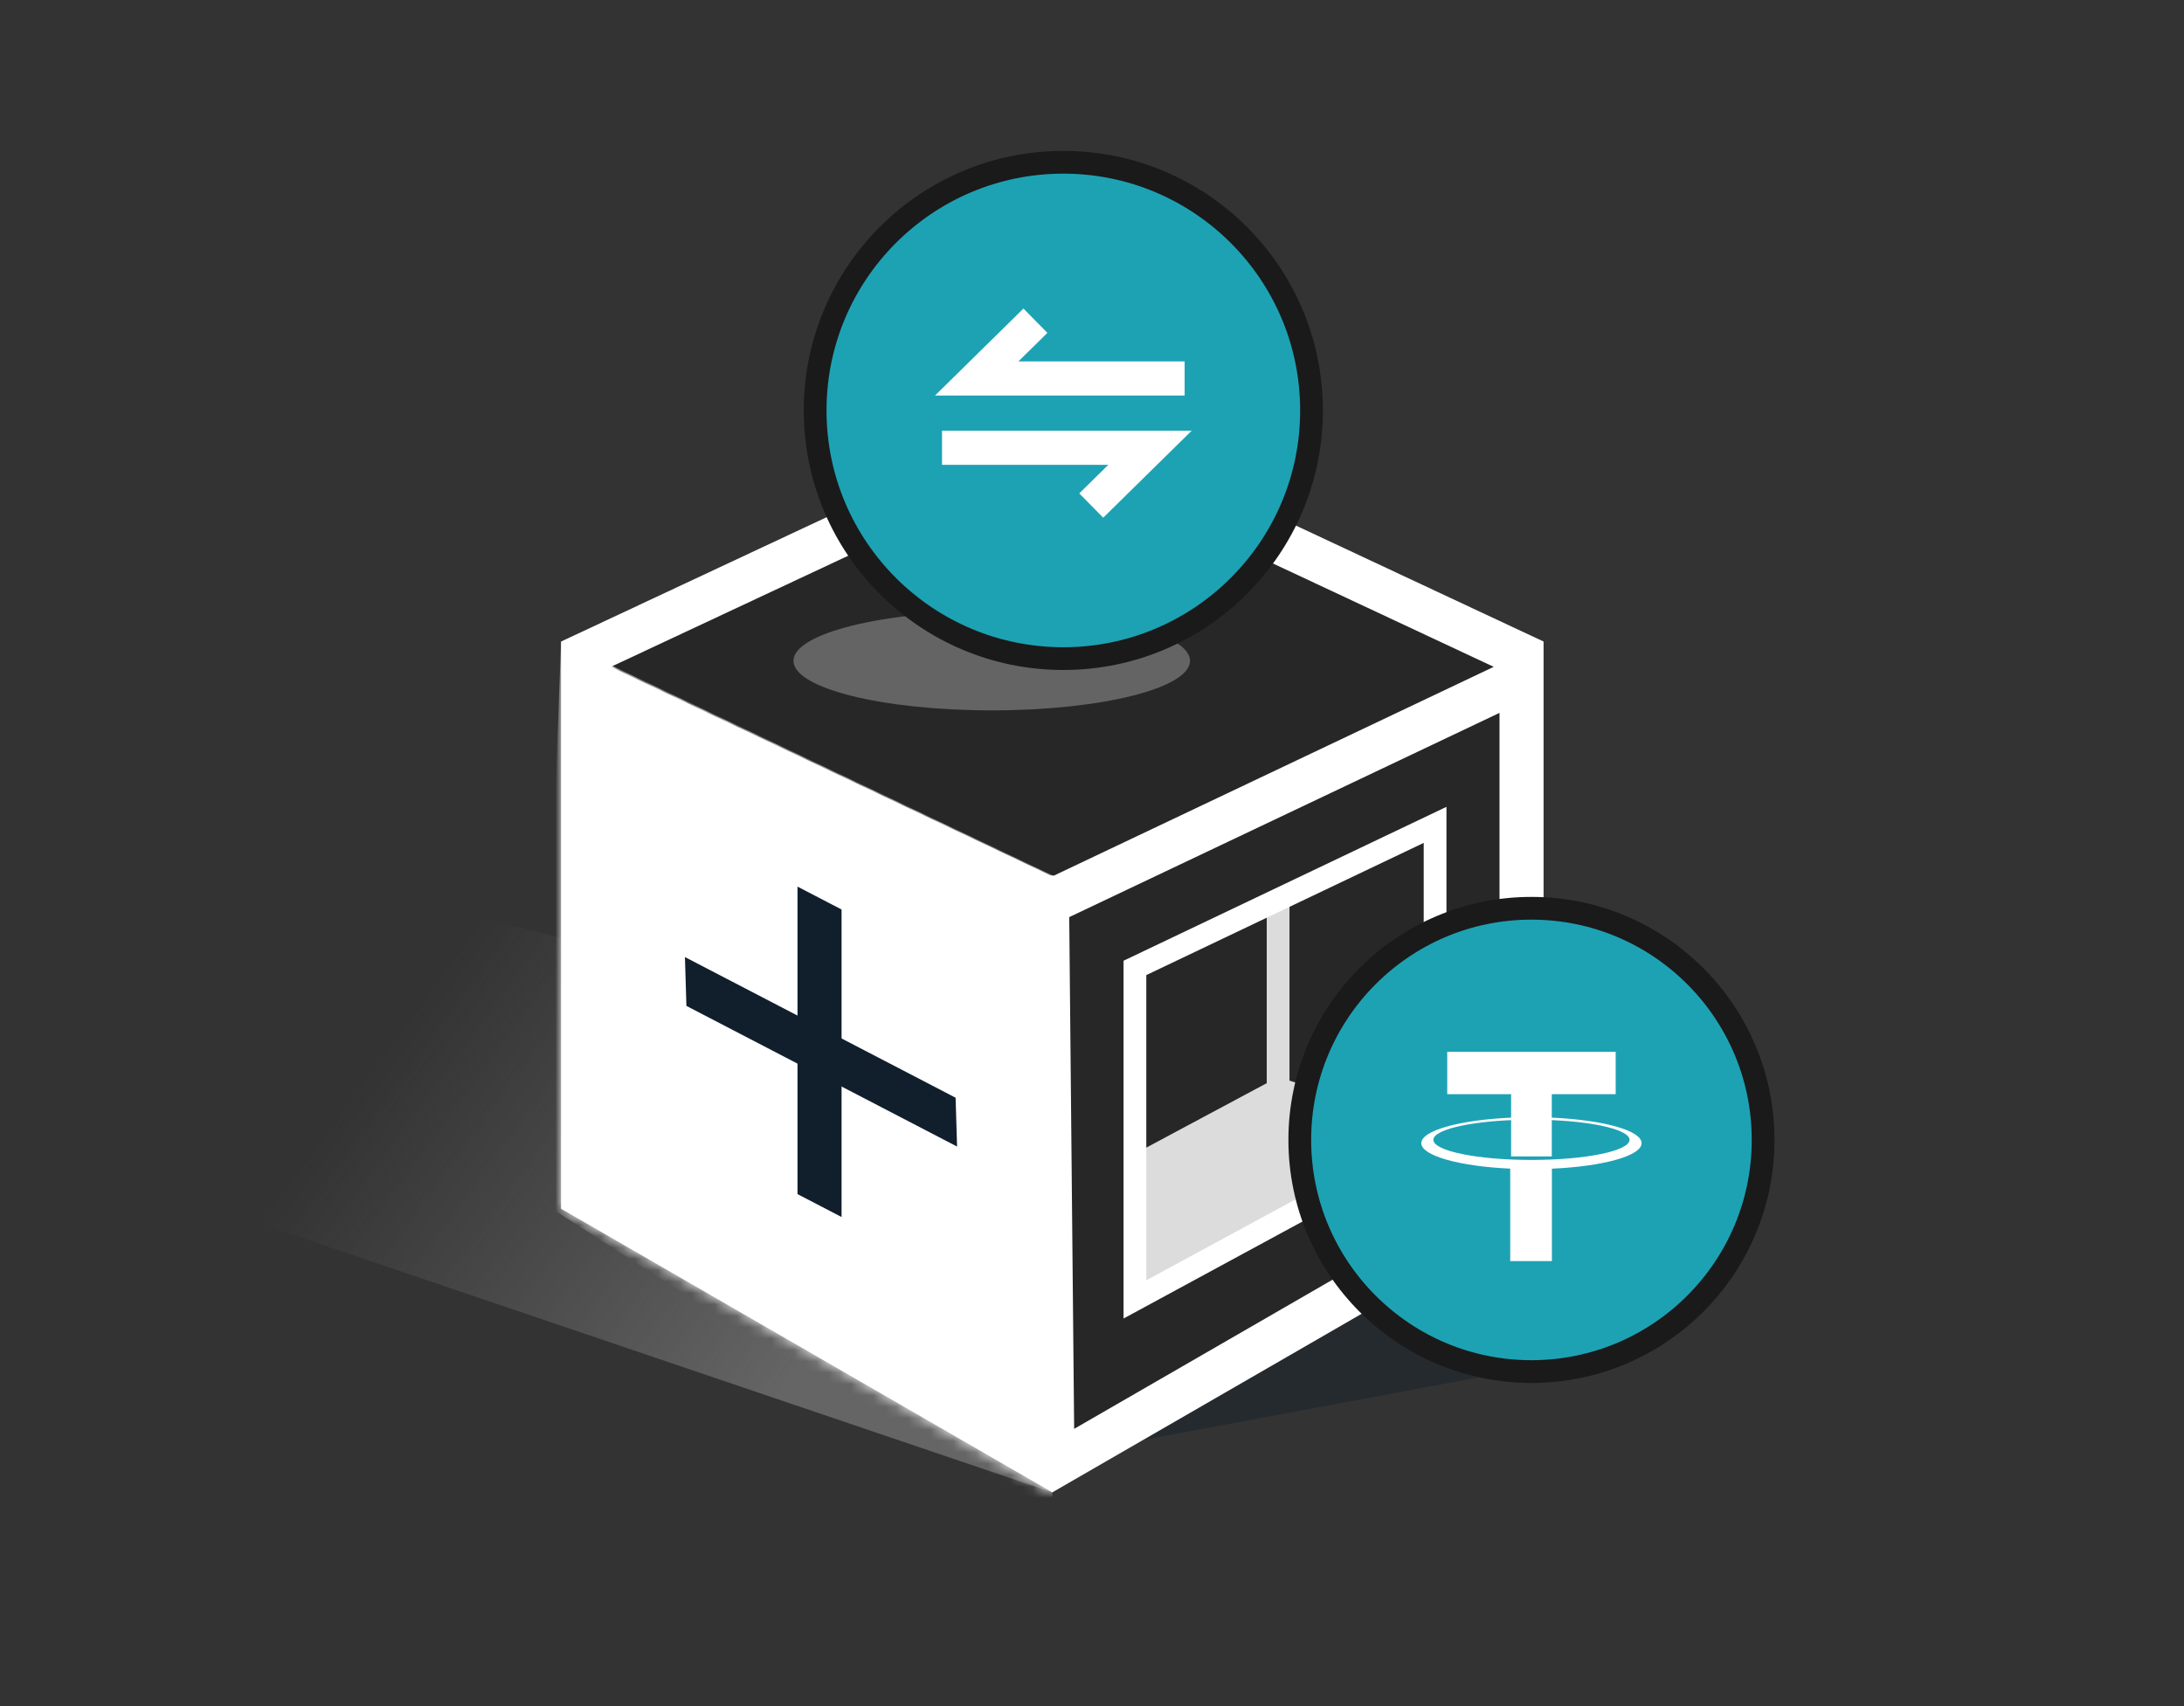 <?xml version="1.0" encoding="UTF-8"?>
<svg width="192px" height="150px" viewBox="0 0 192 150" version="1.1" xmlns="http://www.w3.org/2000/svg" xmlns:xlink="http://www.w3.org/1999/xlink">
    <rect x="0" y="0" width="192" height="150" fill="#333333" stroke="none"/>
    <title>编组 23 4</title>
    <defs>
        <linearGradient x1="24.39%" y1="39.384%" x2="70.801%" y2="55.013%" id="linearGradient-1">
            <stop stop-color="#797979" stop-opacity="0" offset="0%"></stop>
            <stop stop-color="#7D7D7D" offset="100%"></stop>
        </linearGradient>
        <path d="M43.188,4.40536496e-13 L86.375,20.222 L86.375,70.091 L43.188,95.025 L0,70.091 L0,20.222 L43.188,4.40536496e-13 Z M82.501,26.493 L44.674,44.45 L45.107,89.442 L82.502,67.854 L82.501,26.493 Z M3.872,26.492 L3.873,67.854 L41.234,89.423 L40.797,44.021 L3.872,26.492 Z M43.188,4.276 L4.382,22.446 L43.033,40.795 L43.345,40.792 L81.992,22.446 L43.188,4.276 Z" id="path-2"></path>
    </defs>
    <g id="页面-2" stroke="none" stroke-width="1" fill="none" fill-rule="evenodd">
        <g id="Apple-TV备份-16" transform="translate(-462, -1887)">
            <g id="编组-23备份" transform="translate(462, 1887)">
                <path d="M138.119,119.588 C131.755,113.778 125.364,110.873 118.946,110.873 C112.529,110.873 106.138,116.16 99.774,126.734 L138.119,119.588 Z" id="椭圆形" fill="#111F2C" opacity="0.383"></path>
                <path d="M92.511,131.207 C104.454,121.378 110.425,114.277 110.425,109.904 C110.425,101.704 87.933,92.021 42.948,80.855 L1.148,100.211 L92.511,131.207 Z" id="椭圆形" fill="url(#linearGradient-1)" opacity="0.67"></path>
                <polygon id="路径-28" fill="#272727" points="92.511 129.331 51.429 104.456 51.429 58.583 92.511 38.732 134.634 58.583 134.634 106.497"></polygon>
                <g id="路径-26" transform="translate(49.324, 36.182)">
                    <mask id="mask-3" fill="white">
                        <use xlink:href="#path-2"></use>
                    </mask>
                    <use id="形状结合" fill="#FFFFFF" fill-rule="nonzero" xlink:href="#path-2"></use>
                    <polygon fill="#FFFFFF" mask="url(#mask-3)" points="-1.11022302e-13 20.222 43.188 40.78 43.188 98.397 -1.84 69.419"></polygon>
                </g>
                <polygon id="路径-9备份" fill="#FFFFFF" points="92.583 129.072 92.583 80.167 50.945 60.32 50.945 105.632"></polygon>
                <ellipse id="椭圆形" fill="#C7C7C7" opacity="0.383" cx="87.186" cy="58.099" rx="17.43" ry="4.357"></ellipse>
                <circle id="椭圆形备份-3" stroke="#1A1A1A" stroke-width="2" fill="#1DA2B4" cx="93.48" cy="36.086" r="21.819"></circle>
                <polyline id="路径-13备份-2" stroke="#FFFFFF" stroke-width="3" points="91.026 28.198 85.863 33.276 104.143 33.276"></polyline>
                <polyline id="路径-13备份-3" stroke="#FFFFFF" stroke-width="3" transform="translate(91.956, 41.908) scale(-1, -1) translate(-91.956, -41.908) " points="87.979 39.369 82.816 44.447 101.096 44.447"></polyline>
                <path d="M127.13,98.969 C126.337,98.969 121.414,97.545 112.362,94.696 L99.774,101.432 L99.774,114.243 C118.804,104.061 127.923,98.969 127.13,98.969 Z" id="路径-22备份" fill="#DCDCDC"></path>
                <line x1="112.362" y1="97.241" x2="112.362" y2="78.97" id="路径-24备份" stroke="#DCDCDC" stroke-width="2"></line>
                <polygon id="路径-11备份" stroke="#FFFFFF" stroke-width="2" points="99.774 85.098 99.774 114.243 126.161 99.937 126.161 72.521"></polygon>
                <g id="编组-9" transform="translate(115.267, 80.855)">
                    <circle id="椭圆形备份-2" stroke="#1A1A1A" stroke-width="2" fill="#1DA2B4" cx="19.366" cy="19.366" r="20.366"></circle>
                    <path d="M26.771,11.62 L26.771,15.344 L21.154,15.344 L21.154,17.408 C25.648,17.606 29.05,18.535 29.05,19.651 C29.05,20.767 25.653,21.695 21.164,21.894 L21.164,21.894 L21.164,30.018 L17.5,30.018 L17.5,21.891 C13.045,21.686 9.683,20.761 9.683,19.651 C9.683,18.535 13.085,17.606 17.578,17.408 L17.579,15.344 L11.962,15.344 L11.962,11.62 L26.771,11.62 Z M21.154,17.625 L21.154,20.819 L17.579,20.819 L17.578,17.625 C13.674,17.794 10.743,18.505 10.743,19.356 C10.743,20.334 14.604,21.126 19.367,21.126 C24.129,21.126 27.99,20.334 27.99,19.356 C27.99,18.505 25.059,17.794 21.154,17.625 Z" id="形状结合备份-3" fill="#FFFFFF" fill-rule="nonzero"></path>
                </g>
                <polygon id="路径-9" fill="#111F2C" fill-rule="nonzero" points="73.984 79.963 73.984 106.999 70.111 104.986 70.111 77.95"></polygon>
                <polygon id="路径-9" fill="#111F2C" fill-rule="nonzero" transform="translate(72.177, 92.474) scale(-1, 1) rotate(-120) translate(-72.177, -92.474) " points="74.597 80.209 73.409 106.999 69.756 104.74 70.944 77.95"></polygon>
            </g>
        </g>
    </g>
</svg>